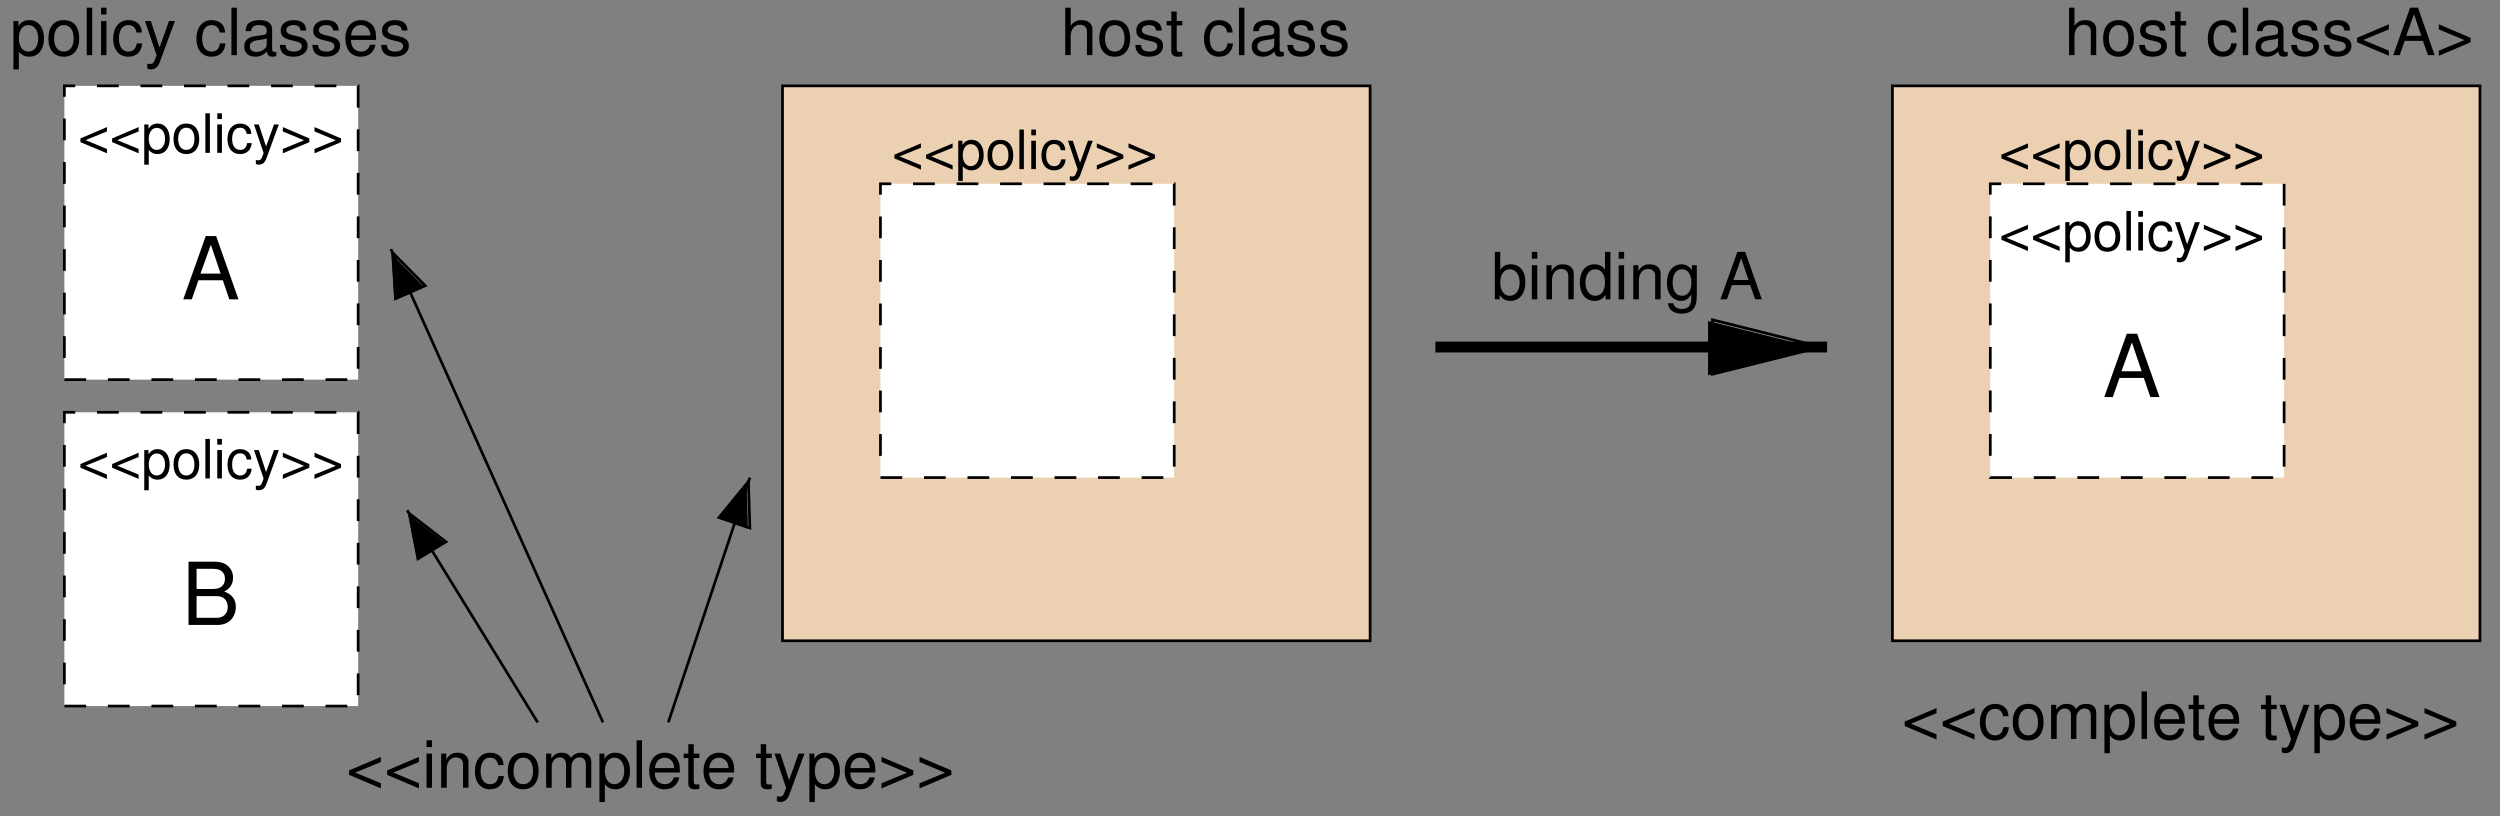 <?xml version="1.0" encoding="UTF-8"?>
<svg xmlns="http://www.w3.org/2000/svg" xmlns:xlink="http://www.w3.org/1999/xlink" width="251.82pt" height="82.241pt" viewBox="0 0 251.82 82.241" version="1.1">
<rect x="0" y="0" width="251.82" height="82.241" fill="#808080" stroke="none"/>
<defs>
<g>
<symbol overflow="visible" id="glyph0-0">
<path style="stroke:none;" d=""/>
</symbol>
<symbol overflow="visible" id="glyph0-1">
<path style="stroke:none;" d="M 0.25 -1.078 L 2.922 0.047 L 2.922 -0.391 L 0.766 -1.281 L 2.922 -2.156 L 2.922 -2.594 L 0.25 -1.453 Z M 0.25 -1.078 "/>
</symbol>
<symbol overflow="visible" id="glyph0-2">
<path style="stroke:none;" d="M 0.297 1.188 L 0.75 1.188 L 0.75 -0.297 C 1 0 1.266 0.125 1.641 0.125 C 2.375 0.125 2.859 -0.469 2.859 -1.391 C 2.859 -2.344 2.391 -2.953 1.625 -2.953 C 1.234 -2.953 0.938 -2.766 0.719 -2.438 L 0.719 -2.859 L 0.297 -2.859 Z M 1.547 -2.516 C 2.062 -2.516 2.391 -2.078 2.391 -1.391 C 2.391 -0.75 2.047 -0.297 1.547 -0.297 C 1.078 -0.297 0.75 -0.734 0.75 -1.406 C 0.75 -2.078 1.078 -2.516 1.547 -2.516 Z M 1.547 -2.516 "/>
</symbol>
<symbol overflow="visible" id="glyph0-3">
<path style="stroke:none;" d="M 1.484 -2.953 C 0.688 -2.953 0.203 -2.375 0.203 -1.406 C 0.203 -0.453 0.672 0.125 1.5 0.125 C 2.297 0.125 2.797 -0.453 2.797 -1.391 C 2.797 -2.375 2.312 -2.953 1.484 -2.953 Z M 1.5 -2.531 C 2 -2.531 2.312 -2.109 2.312 -1.391 C 2.312 -0.719 2 -0.297 1.5 -0.297 C 0.984 -0.297 0.672 -0.719 0.672 -1.406 C 0.672 -2.094 0.984 -2.531 1.5 -2.531 Z M 1.5 -2.531 "/>
</symbol>
<symbol overflow="visible" id="glyph0-4">
<path style="stroke:none;" d="M 0.828 -3.984 L 0.375 -3.984 L 0.375 0 L 0.828 0 Z M 0.828 -3.984 "/>
</symbol>
<symbol overflow="visible" id="glyph0-5">
<path style="stroke:none;" d="M 0.828 -2.859 L 0.359 -2.859 L 0.359 0 L 0.828 0 Z M 0.828 -3.984 L 0.359 -3.984 L 0.359 -3.406 L 0.828 -3.406 Z M 0.828 -3.984 "/>
</symbol>
<symbol overflow="visible" id="glyph0-6">
<path style="stroke:none;" d="M 2.578 -1.906 C 2.547 -2.188 2.5 -2.359 2.391 -2.516 C 2.188 -2.797 1.844 -2.953 1.438 -2.953 C 0.672 -2.953 0.172 -2.328 0.172 -1.391 C 0.172 -0.453 0.656 0.125 1.438 0.125 C 2.125 0.125 2.547 -0.281 2.609 -0.984 L 2.156 -0.984 C 2.078 -0.531 1.844 -0.297 1.453 -0.297 C 0.953 -0.297 0.641 -0.703 0.641 -1.391 C 0.641 -2.094 0.938 -2.531 1.438 -2.531 C 1.828 -2.531 2.062 -2.297 2.109 -1.906 Z M 2.578 -1.906 "/>
</symbol>
<symbol overflow="visible" id="glyph0-7">
<path style="stroke:none;" d="M 2.125 -2.859 L 1.328 -0.641 L 0.594 -2.859 L 0.109 -2.859 L 1.078 0.016 L 0.906 0.469 C 0.828 0.672 0.734 0.75 0.531 0.75 C 0.469 0.75 0.391 0.734 0.297 0.719 L 0.297 1.125 C 0.391 1.172 0.484 1.188 0.609 1.188 C 0.75 1.188 0.906 1.141 1.031 1.062 C 1.172 0.953 1.25 0.828 1.344 0.609 L 2.609 -2.859 Z M 2.125 -2.859 "/>
</symbol>
<symbol overflow="visible" id="glyph0-8">
<path style="stroke:none;" d="M 2.953 -1.453 L 0.281 -2.594 L 0.281 -2.156 L 2.422 -1.266 L 0.281 -0.391 L 0.281 0.047 L 2.953 -1.078 Z M 2.953 -1.453 "/>
</symbol>
<symbol overflow="visible" id="glyph1-0">
<path style="stroke:none;" d=""/>
</symbol>
<symbol overflow="visible" id="glyph1-1">
<path style="stroke:none;" d="M 0.359 -4.781 L 0.359 0 L 0.844 0 L 0.844 -0.438 C 1.109 -0.047 1.453 0.156 1.938 0.156 C 2.844 0.156 3.438 -0.594 3.438 -1.734 C 3.438 -2.844 2.875 -3.531 1.969 -3.531 C 1.484 -3.531 1.156 -3.359 0.906 -2.969 L 0.906 -4.781 Z M 1.859 -3.031 C 2.469 -3.031 2.859 -2.5 2.859 -1.672 C 2.859 -0.891 2.453 -0.359 1.859 -0.359 C 1.281 -0.359 0.906 -0.891 0.906 -1.688 C 0.906 -2.5 1.281 -3.031 1.859 -3.031 Z M 1.859 -3.031 "/>
</symbol>
<symbol overflow="visible" id="glyph1-2">
<path style="stroke:none;" d="M 0.984 -3.438 L 0.438 -3.438 L 0.438 0 L 0.984 0 Z M 0.984 -4.781 L 0.438 -4.781 L 0.438 -4.094 L 0.984 -4.094 Z M 0.984 -4.781 "/>
</symbol>
<symbol overflow="visible" id="glyph1-3">
<path style="stroke:none;" d="M 0.453 -3.438 L 0.453 0 L 1.016 0 L 1.016 -1.891 C 1.016 -2.594 1.375 -3.062 1.938 -3.062 C 2.375 -3.062 2.656 -2.797 2.656 -2.375 L 2.656 0 L 3.203 0 L 3.203 -2.594 C 3.203 -3.172 2.766 -3.531 2.109 -3.531 C 1.594 -3.531 1.266 -3.344 0.969 -2.859 L 0.969 -3.438 Z M 0.453 -3.438 "/>
</symbol>
<symbol overflow="visible" id="glyph1-4">
<path style="stroke:none;" d="M 3.25 -4.781 L 2.703 -4.781 L 2.703 -3 C 2.469 -3.359 2.109 -3.531 1.641 -3.531 C 0.75 -3.531 0.172 -2.828 0.172 -1.719 C 0.172 -0.562 0.734 0.156 1.672 0.156 C 2.141 0.156 2.469 -0.031 2.766 -0.453 L 2.766 0 L 3.25 0 Z M 1.734 -3.031 C 2.328 -3.031 2.703 -2.5 2.703 -1.688 C 2.703 -0.891 2.328 -0.359 1.75 -0.359 C 1.141 -0.359 0.734 -0.891 0.734 -1.688 C 0.734 -2.5 1.141 -3.031 1.734 -3.031 Z M 1.734 -3.031 "/>
</symbol>
<symbol overflow="visible" id="glyph1-5">
<path style="stroke:none;" d="M 2.703 -3.438 L 2.703 -2.938 C 2.422 -3.344 2.094 -3.531 1.656 -3.531 C 0.781 -3.531 0.188 -2.781 0.188 -1.656 C 0.188 -1.094 0.344 -0.641 0.625 -0.312 C 0.875 -0.016 1.25 0.156 1.609 0.156 C 2.047 0.156 2.344 -0.031 2.656 -0.469 L 2.656 -0.281 C 2.656 0.172 2.594 0.453 2.453 0.656 C 2.312 0.859 2.031 0.969 1.688 0.969 C 1.438 0.969 1.219 0.906 1.062 0.781 C 0.938 0.688 0.891 0.594 0.859 0.391 L 0.297 0.391 C 0.359 1.047 0.859 1.438 1.672 1.438 C 2.188 1.438 2.625 1.266 2.844 0.984 C 3.109 0.672 3.203 0.25 3.203 -0.562 L 3.203 -3.438 Z M 1.719 -3.031 C 2.297 -3.031 2.656 -2.531 2.656 -1.672 C 2.656 -0.859 2.297 -0.359 1.719 -0.359 C 1.125 -0.359 0.766 -0.859 0.766 -1.688 C 0.766 -2.516 1.125 -3.031 1.719 -3.031 Z M 1.719 -3.031 "/>
</symbol>
<symbol overflow="visible" id="glyph1-6">
<path style="stroke:none;" d=""/>
</symbol>
<symbol overflow="visible" id="glyph1-7">
<path style="stroke:none;" d="M 3.109 -1.438 L 3.609 0 L 4.281 0 L 2.609 -4.781 L 1.812 -4.781 L 0.109 0 L 0.766 0 L 1.266 -1.438 Z M 2.938 -1.953 L 1.422 -1.953 L 2.203 -4.125 Z M 2.938 -1.953 "/>
</symbol>
<symbol overflow="visible" id="glyph1-8">
<path style="stroke:none;" d="M 0.297 -1.297 L 3.5 0.062 L 3.5 -0.453 L 0.922 -1.531 L 3.5 -2.594 L 3.5 -3.109 L 0.297 -1.75 Z M 0.297 -1.297 "/>
</symbol>
<symbol overflow="visible" id="glyph1-9">
<path style="stroke:none;" d="M 3.094 -2.281 C 3.062 -2.625 3 -2.828 2.859 -3.031 C 2.625 -3.344 2.219 -3.531 1.734 -3.531 C 0.812 -3.531 0.203 -2.797 0.203 -1.656 C 0.203 -0.547 0.797 0.156 1.719 0.156 C 2.547 0.156 3.062 -0.344 3.125 -1.188 L 2.578 -1.188 C 2.484 -0.625 2.203 -0.359 1.734 -0.359 C 1.141 -0.359 0.781 -0.844 0.781 -1.656 C 0.781 -2.516 1.125 -3.031 1.719 -3.031 C 2.188 -3.031 2.469 -2.766 2.547 -2.281 Z M 3.094 -2.281 "/>
</symbol>
<symbol overflow="visible" id="glyph1-10">
<path style="stroke:none;" d="M 1.781 -3.531 C 0.812 -3.531 0.234 -2.844 0.234 -1.688 C 0.234 -0.531 0.812 0.156 1.797 0.156 C 2.75 0.156 3.344 -0.531 3.344 -1.672 C 3.344 -2.859 2.781 -3.531 1.781 -3.531 Z M 1.797 -3.031 C 2.406 -3.031 2.781 -2.531 2.781 -1.672 C 2.781 -0.859 2.391 -0.359 1.797 -0.359 C 1.188 -0.359 0.812 -0.859 0.812 -1.688 C 0.812 -2.516 1.188 -3.031 1.797 -3.031 Z M 1.797 -3.031 "/>
</symbol>
<symbol overflow="visible" id="glyph1-11">
<path style="stroke:none;" d="M 0.453 -3.438 L 0.453 0 L 1.016 0 L 1.016 -2.156 C 1.016 -2.656 1.375 -3.062 1.812 -3.062 C 2.219 -3.062 2.453 -2.812 2.453 -2.375 L 2.453 0 L 3 0 L 3 -2.156 C 3 -2.656 3.359 -3.062 3.812 -3.062 C 4.219 -3.062 4.453 -2.797 4.453 -2.375 L 4.453 0 L 5 0 L 5 -2.578 C 5 -3.203 4.641 -3.531 4 -3.531 C 3.547 -3.531 3.266 -3.406 2.953 -3.016 C 2.75 -3.375 2.469 -3.531 2.016 -3.531 C 1.562 -3.531 1.266 -3.359 0.969 -2.953 L 0.969 -3.438 Z M 0.453 -3.438 "/>
</symbol>
<symbol overflow="visible" id="glyph1-12">
<path style="stroke:none;" d="M 0.359 1.438 L 0.906 1.438 L 0.906 -0.359 C 1.188 0 1.516 0.156 1.969 0.156 C 2.844 0.156 3.438 -0.562 3.438 -1.656 C 3.438 -2.812 2.875 -3.531 1.953 -3.531 C 1.484 -3.531 1.109 -3.328 0.859 -2.922 L 0.859 -3.438 L 0.359 -3.438 Z M 1.859 -3.031 C 2.469 -3.031 2.859 -2.5 2.859 -1.672 C 2.859 -0.891 2.453 -0.359 1.859 -0.359 C 1.281 -0.359 0.906 -0.891 0.906 -1.688 C 0.906 -2.5 1.281 -3.031 1.859 -3.031 Z M 1.859 -3.031 "/>
</symbol>
<symbol overflow="visible" id="glyph1-13">
<path style="stroke:none;" d="M 1 -4.781 L 0.453 -4.781 L 0.453 0 L 1 0 Z M 1 -4.781 "/>
</symbol>
<symbol overflow="visible" id="glyph1-14">
<path style="stroke:none;" d="M 3.359 -1.531 C 3.359 -2.062 3.328 -2.375 3.234 -2.625 C 3 -3.203 2.484 -3.531 1.844 -3.531 C 0.875 -3.531 0.266 -2.797 0.266 -1.672 C 0.266 -0.547 0.859 0.156 1.828 0.156 C 2.609 0.156 3.156 -0.297 3.297 -1.047 L 2.75 -1.047 C 2.594 -0.594 2.281 -0.359 1.844 -0.359 C 1.5 -0.359 1.203 -0.516 1.016 -0.797 C 0.891 -1 0.844 -1.188 0.828 -1.531 Z M 0.844 -1.984 C 0.891 -2.625 1.281 -3.031 1.828 -3.031 C 2.375 -3.031 2.781 -2.578 2.781 -2.016 C 2.781 -2.016 2.781 -2 2.781 -1.984 Z M 0.844 -1.984 "/>
</symbol>
<symbol overflow="visible" id="glyph1-15">
<path style="stroke:none;" d="M 1.672 -3.438 L 1.109 -3.438 L 1.109 -4.391 L 0.562 -4.391 L 0.562 -3.438 L 0.094 -3.438 L 0.094 -3 L 0.562 -3 L 0.562 -0.391 C 0.562 -0.047 0.797 0.156 1.219 0.156 C 1.359 0.156 1.484 0.141 1.672 0.109 L 1.672 -0.359 C 1.594 -0.328 1.516 -0.328 1.406 -0.328 C 1.172 -0.328 1.109 -0.391 1.109 -0.641 L 1.109 -3 L 1.672 -3 Z M 1.672 -3.438 "/>
</symbol>
<symbol overflow="visible" id="glyph1-16">
<path style="stroke:none;" d="M 2.547 -3.438 L 1.594 -0.766 L 0.719 -3.438 L 0.125 -3.438 L 1.297 0.016 L 1.078 0.562 C 1 0.797 0.875 0.891 0.641 0.891 C 0.562 0.891 0.469 0.875 0.359 0.859 L 0.359 1.344 C 0.469 1.406 0.578 1.438 0.719 1.438 C 0.906 1.438 1.094 1.375 1.234 1.266 C 1.406 1.141 1.5 1 1.609 0.719 L 3.141 -3.438 Z M 2.547 -3.438 "/>
</symbol>
<symbol overflow="visible" id="glyph1-17">
<path style="stroke:none;" d="M 3.531 -1.75 L 0.328 -3.109 L 0.328 -2.594 L 2.906 -1.516 L 0.328 -0.453 L 0.328 0.062 L 3.531 -1.297 Z M 3.531 -1.75 "/>
</symbol>
<symbol overflow="visible" id="glyph1-18">
<path style="stroke:none;" d="M 3.516 -0.328 C 3.453 -0.312 3.422 -0.312 3.391 -0.312 C 3.203 -0.312 3.094 -0.406 3.094 -0.578 L 3.094 -2.594 C 3.094 -3.203 2.656 -3.531 1.797 -3.531 C 1.312 -3.531 0.891 -3.391 0.656 -3.141 C 0.5 -2.953 0.438 -2.766 0.422 -2.422 L 0.984 -2.422 C 1.031 -2.844 1.266 -3.031 1.781 -3.031 C 2.281 -3.031 2.547 -2.844 2.547 -2.516 L 2.547 -2.375 C 2.547 -2.141 2.422 -2.047 1.984 -2 C 1.203 -1.891 1.094 -1.875 0.875 -1.781 C 0.484 -1.625 0.281 -1.312 0.281 -0.859 C 0.281 -0.25 0.703 0.156 1.406 0.156 C 1.844 0.156 2.188 0 2.578 -0.359 C 2.609 0 2.781 0.156 3.141 0.156 C 3.25 0.156 3.328 0.141 3.516 0.094 Z M 2.547 -1.078 C 2.547 -0.906 2.5 -0.781 2.344 -0.641 C 2.109 -0.438 1.844 -0.328 1.516 -0.328 C 1.094 -0.328 0.844 -0.531 0.844 -0.875 C 0.844 -1.234 1.094 -1.422 1.672 -1.516 C 2.25 -1.594 2.375 -1.609 2.547 -1.703 Z M 2.547 -1.078 "/>
</symbol>
<symbol overflow="visible" id="glyph1-19">
<path style="stroke:none;" d="M 2.875 -2.484 C 2.875 -3.156 2.422 -3.531 1.625 -3.531 C 0.828 -3.531 0.312 -3.125 0.312 -2.484 C 0.312 -1.953 0.578 -1.688 1.391 -1.5 L 1.906 -1.375 C 2.297 -1.281 2.438 -1.141 2.438 -0.891 C 2.438 -0.578 2.125 -0.359 1.641 -0.359 C 1.344 -0.359 1.094 -0.438 0.953 -0.578 C 0.875 -0.688 0.828 -0.781 0.797 -1.031 L 0.219 -1.031 C 0.25 -0.234 0.703 0.156 1.594 0.156 C 2.453 0.156 3.016 -0.281 3.016 -0.938 C 3.016 -1.453 2.719 -1.734 2.047 -1.891 L 1.516 -2.016 C 1.062 -2.125 0.875 -2.266 0.875 -2.516 C 0.875 -2.828 1.156 -3.031 1.609 -3.031 C 2.047 -3.031 2.281 -2.844 2.297 -2.484 Z M 2.875 -2.484 "/>
</symbol>
<symbol overflow="visible" id="glyph1-20">
<path style="stroke:none;" d="M 0.453 -4.781 L 0.453 0 L 1 0 L 1 -1.891 C 1 -2.594 1.375 -3.062 1.938 -3.062 C 2.109 -3.062 2.297 -3 2.422 -2.906 C 2.578 -2.781 2.641 -2.625 2.641 -2.375 L 2.641 0 L 3.188 0 L 3.188 -2.594 C 3.188 -3.172 2.781 -3.531 2.109 -3.531 C 1.625 -3.531 1.328 -3.391 1 -2.969 L 1 -4.781 Z M 0.453 -4.781 "/>
</symbol>
<symbol overflow="visible" id="glyph2-0">
<path style="stroke:none;" d=""/>
</symbol>
<symbol overflow="visible" id="glyph2-1">
<path style="stroke:none;" d="M 4.141 -1.922 L 4.797 0 L 5.719 0 L 3.469 -6.375 L 2.422 -6.375 L 0.156 0 L 1.016 0 L 1.688 -1.922 Z M 3.922 -2.594 L 1.891 -2.594 L 2.938 -5.5 Z M 3.922 -2.594 "/>
</symbol>
<symbol overflow="visible" id="glyph2-2">
<path style="stroke:none;" d="M 0.688 0 L 3.562 0 C 4.172 0 4.625 -0.172 4.969 -0.531 C 5.281 -0.859 5.453 -1.328 5.453 -1.812 C 5.453 -2.594 5.094 -3.047 4.281 -3.375 C 4.859 -3.641 5.172 -4.109 5.172 -4.766 C 5.172 -5.219 5 -5.641 4.656 -5.938 C 4.328 -6.234 3.891 -6.375 3.281 -6.375 L 0.688 -6.375 Z M 1.5 -3.625 L 1.5 -5.656 L 3.078 -5.656 C 3.531 -5.656 3.781 -5.594 4 -5.438 C 4.234 -5.266 4.359 -5 4.359 -4.641 C 4.359 -4.312 4.234 -4.031 4 -3.859 C 3.781 -3.688 3.531 -3.625 3.078 -3.625 Z M 1.5 -0.719 L 1.5 -2.906 L 3.484 -2.906 C 3.891 -2.906 4.141 -2.812 4.344 -2.609 C 4.531 -2.406 4.641 -2.125 4.641 -1.812 C 4.641 -1.5 4.531 -1.219 4.344 -1.031 C 4.141 -0.812 3.891 -0.719 3.484 -0.719 Z M 1.5 -0.719 "/>
</symbol>
</g>
<clipPath id="clip1">
  <path d="M 143 34 L 185 34 L 185 36 L 143 36 Z M 143 34 "/>
</clipPath>
<clipPath id="clip2">
  <path d="M -2.586 -0.684 L -2.586 82.043 L 252.543 82.043 L 252.543 -0.684 Z M 172.047 37.809 L 184.109 37.809 L 184.109 32.34 L 172.047 32.34 L 182.98 35.074 Z M 172.047 37.809 "/>
</clipPath>
<clipPath id="clip3">
  <path d="M 37 47 L 58 47 L 58 77 L 37 77 Z M 37 47 "/>
</clipPath>
<clipPath id="clip4">
  <path d="M -2.586 -0.684 L -2.586 82.043 L 252.543 82.043 L 252.543 -0.684 Z M 44.797 54.645 L 41.992 50.125 L 39.184 51.836 L 41.992 56.355 L 41.117 51.801 Z M 44.797 54.645 "/>
</clipPath>
<clipPath id="clip5">
  <path d="M 63 44 L 80 44 L 80 77 L 63 77 Z M 63 44 "/>
</clipPath>
<clipPath id="clip6">
  <path d="M -2.586 -0.684 L -2.586 82.043 L 252.543 82.043 L 252.543 -0.684 Z M 75.336 53.258 L 77.047 48.191 L 73.949 47.137 L 72.238 52.199 L 75.188 48.594 Z M 75.336 53.258 "/>
</clipPath>
<clipPath id="clip7">
  <path d="M 35 21 L 65 21 L 65 77 L 35 77 Z M 35 21 "/>
</clipPath>
<clipPath id="clip8">
  <path d="M -2.586 -0.684 L -2.586 82.043 L 252.543 82.043 L 252.543 -0.684 Z M 42.719 28.914 L 40.496 24.031 L 37.508 25.379 L 39.73 30.227 L 39.441 25.598 Z M 42.719 28.914 "/>
</clipPath>
</defs>
<g id="surface1">
<path style="fill-rule:evenodd;fill:rgb(92.549%,81.569%,69.804%);fill-opacity:1;stroke-width:4.724;stroke-linecap:butt;stroke-linejoin:miter;stroke:rgb(0%,0%,0%);stroke-opacity:1;stroke-miterlimit:10;" d="M 1403.557 301.705 L 2424.008 301.705 L 2424.008 1265.439 L 1403.557 1265.439 Z M 1403.557 301.705 " transform="matrix(0.058,0,0,-0.058,-2.585,82.044)"/>
<path style="fill-rule:evenodd;fill:rgb(92.549%,81.569%,69.804%);fill-opacity:1;stroke-width:4.724;stroke-linecap:butt;stroke-linejoin:miter;stroke:rgb(0%,0%,0%);stroke-opacity:1;stroke-miterlimit:10;" d="M 3331.091 301.705 L 4351.475 301.705 L 4351.475 1265.439 L 3331.091 1265.439 Z M 3331.091 301.705 " transform="matrix(0.058,0,0,-0.058,-2.585,82.044)"/>
<path style="fill-rule:evenodd;fill:rgb(100%,100%,100%);fill-opacity:1;stroke-width:4.724;stroke-linecap:butt;stroke-linejoin:miter;stroke:rgb(0%,0%,0%);stroke-opacity:1;stroke-dasharray:37.794;stroke-miterlimit:10;" d="M 156.369 755.247 L 666.561 755.247 L 666.561 1265.439 L 156.369 1265.439 Z M 156.369 755.247 " transform="matrix(0.058,0,0,-0.058,-2.585,82.044)"/>
<path style="fill-rule:evenodd;fill:rgb(100%,100%,100%);fill-opacity:1;stroke-width:4.724;stroke-linecap:butt;stroke-linejoin:miter;stroke:rgb(0%,0%,0%);stroke-opacity:1;stroke-dasharray:37.794;stroke-miterlimit:10;" d="M 156.369 188.337 L 666.561 188.337 L 666.561 698.529 L 156.369 698.529 Z M 156.369 188.337 " transform="matrix(0.058,0,0,-0.058,-2.585,82.044)"/>
<path style="fill-rule:evenodd;fill:rgb(100%,100%,100%);fill-opacity:1;stroke-width:4.724;stroke-linecap:butt;stroke-linejoin:miter;stroke:rgb(0%,0%,0%);stroke-opacity:1;stroke-dasharray:37.794;stroke-miterlimit:10;" d="M 1573.644 585.16 L 2083.835 585.16 L 2083.835 1095.352 L 1573.644 1095.352 Z M 1573.644 585.16 " transform="matrix(0.058,0,0,-0.058,-2.585,82.044)"/>
<path style="fill-rule:evenodd;fill:rgb(100%,100%,100%);fill-opacity:1;stroke-width:4.724;stroke-linecap:butt;stroke-linejoin:miter;stroke:rgb(0%,0%,0%);stroke-opacity:1;stroke-dasharray:37.794;stroke-miterlimit:10;" d="M 3501.11 585.16 L 4011.37 585.16 L 4011.37 1095.352 L 3501.11 1095.352 Z M 3501.11 585.16 " transform="matrix(0.058,0,0,-0.058,-2.585,82.044)"/>
<g clip-path="url(#clip1)" clip-rule="nonzero">
<g clip-path="url(#clip2)" clip-rule="evenodd">
<path style="fill:none;stroke-width:18.897;stroke-linecap:butt;stroke-linejoin:miter;stroke:rgb(0%,0%,0%);stroke-opacity:1;stroke-miterlimit:10;" d="M 2537.377 811.897 L 3217.655 811.897 " transform="matrix(0.058,0,0,-0.058,-2.585,82.044)"/>
</g>
</g>
<path style=" stroke:none;fill-rule:evenodd;fill:rgb(0%,0%,0%);fill-opacity:1;" d="M 172.047 37.809 L 182.98 35.074 L 172.047 32.34 L 172.047 37.809 "/>
<path style="fill:none;stroke-width:4.724;stroke-linecap:butt;stroke-linejoin:miter;stroke:rgb(0%,0%,0%);stroke-opacity:1;stroke-miterlimit:10;" d="M 3018.602 764.632 L 3207.595 811.897 L 3018.602 859.162 Z M 3018.602 764.632 " transform="matrix(0.058,0,0,-0.058,-2.585,82.044)"/>
<g clip-path="url(#clip3)" clip-rule="nonzero">
<g clip-path="url(#clip4)" clip-rule="evenodd">
<path style="fill:none;stroke-width:4.724;stroke-linecap:butt;stroke-linejoin:miter;stroke:rgb(0%,0%,0%);stroke-opacity:1;stroke-miterlimit:10;" d="M 978.375 159.978 L 751.638 528.442 " transform="matrix(0.058,0,0,-0.058,-2.585,82.044)"/>
</g>
</g>
<path style=" stroke:none;fill-rule:evenodd;fill:rgb(0%,0%,0%);fill-opacity:1;" d="M 44.797 54.645 L 41.117 51.801 L 41.992 56.355 L 44.797 54.645 "/>
<path style="fill:none;stroke-width:4.724;stroke-linecap:butt;stroke-linejoin:miter;stroke:rgb(0%,0%,0%);stroke-opacity:1;stroke-miterlimit:10;" d="M 819.024 473.615 L 755.419 522.77 L 770.544 444.041 Z M 819.024 473.615 " transform="matrix(0.058,0,0,-0.058,-2.585,82.044)"/>
<g clip-path="url(#clip5)" clip-rule="nonzero">
<g clip-path="url(#clip6)" clip-rule="evenodd">
<path style="fill:none;stroke-width:4.724;stroke-linecap:butt;stroke-linejoin:miter;stroke:rgb(0%,0%,0%);stroke-opacity:1;stroke-miterlimit:10;" d="M 1205.179 159.978 L 1346.907 585.16 " transform="matrix(0.058,0,0,-0.058,-2.585,82.044)"/>
</g>
</g>
<path style=" stroke:none;fill-rule:evenodd;fill:rgb(0%,0%,0%);fill-opacity:1;" d="M 75.336 53.258 L 75.188 48.594 L 72.238 52.199 L 75.336 53.258 "/>
<path style="fill:none;stroke-width:4.724;stroke-linecap:butt;stroke-linejoin:miter;stroke:rgb(0%,0%,0%);stroke-opacity:1;stroke-miterlimit:10;" d="M 1346.907 497.585 L 1344.341 578.206 L 1293.362 515.883 Z M 1346.907 497.585 " transform="matrix(0.058,0,0,-0.058,-2.585,82.044)"/>
<g clip-path="url(#clip7)" clip-rule="nonzero">
<g clip-path="url(#clip8)" clip-rule="evenodd">
<path style="fill:none;stroke-width:4.724;stroke-linecap:butt;stroke-linejoin:miter;stroke:rgb(0%,0%,0%);stroke-opacity:1;stroke-miterlimit:10;" d="M 1091.743 159.978 L 723.279 981.984 " transform="matrix(0.058,0,0,-0.058,-2.585,82.044)"/>
</g>
</g>
<path style=" stroke:none;fill-rule:evenodd;fill:rgb(0%,0%,0%);fill-opacity:1;" d="M 42.719 28.914 L 39.441 25.598 L 39.73 30.227 L 42.719 28.914 "/>
<path style="fill:none;stroke-width:4.724;stroke-linecap:butt;stroke-linejoin:miter;stroke:rgb(0%,0%,0%);stroke-opacity:1;stroke-miterlimit:10;" d="M 783.103 918.379 L 726.452 975.704 L 731.449 895.691 Z M 783.103 918.379 " transform="matrix(0.058,0,0,-0.058,-2.585,82.044)"/>
<g style="fill:rgb(0%,0%,0%);fill-opacity:1;">
  <use xlink:href="#glyph0-1" x="7.85" y="15.396"/>
  <use xlink:href="#glyph0-1" x="11.042" y="15.396"/>
  <use xlink:href="#glyph0-2" x="14.234" y="15.396"/>
  <use xlink:href="#glyph0-3" x="17.274" y="15.396"/>
  <use xlink:href="#glyph0-4" x="20.313" y="15.396"/>
  <use xlink:href="#glyph0-5" x="21.526" y="15.396"/>
  <use xlink:href="#glyph0-6" x="22.74" y="15.396"/>
  <use xlink:href="#glyph0-7" x="25.473" y="15.396"/>
  <use xlink:href="#glyph0-8" x="28.206" y="15.396"/>
  <use xlink:href="#glyph0-8" x="31.398" y="15.396"/>
</g>
<g style="fill:rgb(0%,0%,0%);fill-opacity:1;">
  <use xlink:href="#glyph0-1" x="7.85" y="48.193"/>
  <use xlink:href="#glyph0-1" x="11.042" y="48.193"/>
  <use xlink:href="#glyph0-2" x="14.234" y="48.193"/>
  <use xlink:href="#glyph0-3" x="17.274" y="48.193"/>
  <use xlink:href="#glyph0-4" x="20.313" y="48.193"/>
  <use xlink:href="#glyph0-5" x="21.526" y="48.193"/>
  <use xlink:href="#glyph0-6" x="22.74" y="48.193"/>
  <use xlink:href="#glyph0-7" x="25.473" y="48.193"/>
  <use xlink:href="#glyph0-8" x="28.206" y="48.193"/>
  <use xlink:href="#glyph0-8" x="31.398" y="48.193"/>
</g>
<g style="fill:rgb(0%,0%,0%);fill-opacity:1;">
  <use xlink:href="#glyph0-1" x="89.842" y="17.035"/>
  <use xlink:href="#glyph0-1" x="93.034" y="17.035"/>
  <use xlink:href="#glyph0-2" x="96.226" y="17.035"/>
  <use xlink:href="#glyph0-3" x="99.266" y="17.035"/>
  <use xlink:href="#glyph0-4" x="102.305" y="17.035"/>
  <use xlink:href="#glyph0-5" x="103.518" y="17.035"/>
  <use xlink:href="#glyph0-6" x="104.732" y="17.035"/>
  <use xlink:href="#glyph0-7" x="107.465" y="17.035"/>
  <use xlink:href="#glyph0-8" x="110.198" y="17.035"/>
  <use xlink:href="#glyph0-8" x="113.39" y="17.035"/>
</g>
<g style="fill:rgb(0%,0%,0%);fill-opacity:1;">
  <use xlink:href="#glyph0-1" x="201.351" y="17.035"/>
  <use xlink:href="#glyph0-1" x="204.544" y="17.035"/>
  <use xlink:href="#glyph0-2" x="207.736" y="17.035"/>
  <use xlink:href="#glyph0-3" x="210.775" y="17.035"/>
  <use xlink:href="#glyph0-4" x="213.814" y="17.035"/>
  <use xlink:href="#glyph0-5" x="215.028" y="17.035"/>
  <use xlink:href="#glyph0-6" x="216.241" y="17.035"/>
  <use xlink:href="#glyph0-7" x="218.974" y="17.035"/>
  <use xlink:href="#glyph0-8" x="221.707" y="17.035"/>
  <use xlink:href="#glyph0-8" x="224.899" y="17.035"/>
</g>
<g style="fill:rgb(0%,0%,0%);fill-opacity:1;">
  <use xlink:href="#glyph1-1" x="150.213" y="30.154"/>
  <use xlink:href="#glyph1-2" x="153.86" y="30.154"/>
  <use xlink:href="#glyph1-3" x="155.316" y="30.154"/>
  <use xlink:href="#glyph1-4" x="158.963" y="30.154"/>
  <use xlink:href="#glyph1-2" x="162.61" y="30.154"/>
  <use xlink:href="#glyph1-3" x="164.066" y="30.154"/>
  <use xlink:href="#glyph1-5" x="167.713" y="30.154"/>
  <use xlink:href="#glyph1-6" x="171.36" y="30.154"/>
  <use xlink:href="#glyph1-7" x="173.184" y="30.154"/>
</g>
<g style="fill:rgb(0%,0%,0%);fill-opacity:1;">
  <use xlink:href="#glyph1-8" x="34.866" y="79.35"/>
  <use xlink:href="#glyph1-8" x="38.697" y="79.35"/>
  <use xlink:href="#glyph1-2" x="42.528" y="79.35"/>
  <use xlink:href="#glyph1-3" x="43.984" y="79.35"/>
  <use xlink:href="#glyph1-9" x="47.631" y="79.35"/>
  <use xlink:href="#glyph1-10" x="50.911" y="79.35"/>
  <use xlink:href="#glyph1-11" x="54.558" y="79.35"/>
  <use xlink:href="#glyph1-12" x="60.021" y="79.35"/>
  <use xlink:href="#glyph1-13" x="63.669" y="79.35"/>
  <use xlink:href="#glyph1-14" x="65.125" y="79.35"/>
  <use xlink:href="#glyph1-15" x="68.772" y="79.35"/>
  <use xlink:href="#glyph1-14" x="70.595" y="79.35"/>
  <use xlink:href="#glyph1-6" x="74.242" y="79.35"/>
  <use xlink:href="#glyph1-15" x="76.066" y="79.35"/>
  <use xlink:href="#glyph1-16" x="77.889" y="79.35"/>
  <use xlink:href="#glyph1-12" x="81.169" y="79.35"/>
  <use xlink:href="#glyph1-14" x="84.816" y="79.35"/>
  <use xlink:href="#glyph1-17" x="88.463" y="79.35"/>
  <use xlink:href="#glyph1-17" x="92.294" y="79.35"/>
</g>
<g style="fill:rgb(0%,0%,0%);fill-opacity:1;">
  <use xlink:href="#glyph1-12" x="0.991" y="5.556"/>
  <use xlink:href="#glyph1-10" x="4.638" y="5.556"/>
  <use xlink:href="#glyph1-13" x="8.285" y="5.556"/>
  <use xlink:href="#glyph1-2" x="9.741" y="5.556"/>
  <use xlink:href="#glyph1-9" x="11.197" y="5.556"/>
  <use xlink:href="#glyph1-16" x="14.477" y="5.556"/>
  <use xlink:href="#glyph1-6" x="17.756" y="5.556"/>
  <use xlink:href="#glyph1-9" x="19.58" y="5.556"/>
  <use xlink:href="#glyph1-13" x="22.859" y="5.556"/>
  <use xlink:href="#glyph1-18" x="24.316" y="5.556"/>
  <use xlink:href="#glyph1-19" x="27.963" y="5.556"/>
  <use xlink:href="#glyph1-19" x="31.242" y="5.556"/>
  <use xlink:href="#glyph1-14" x="34.522" y="5.556"/>
  <use xlink:href="#glyph1-19" x="38.169" y="5.556"/>
</g>
<g style="fill:rgb(0%,0%,0%);fill-opacity:1;">
  <use xlink:href="#glyph1-20" x="106.846" y="5.556"/>
  <use xlink:href="#glyph1-10" x="110.493" y="5.556"/>
  <use xlink:href="#glyph1-19" x="114.14" y="5.556"/>
  <use xlink:href="#glyph1-15" x="117.42" y="5.556"/>
  <use xlink:href="#glyph1-6" x="119.244" y="5.556"/>
  <use xlink:href="#glyph1-9" x="121.067" y="5.556"/>
  <use xlink:href="#glyph1-13" x="124.347" y="5.556"/>
  <use xlink:href="#glyph1-18" x="125.803" y="5.556"/>
  <use xlink:href="#glyph1-19" x="129.45" y="5.556"/>
  <use xlink:href="#glyph1-19" x="132.73" y="5.556"/>
</g>
<g style="fill:rgb(0%,0%,0%);fill-opacity:1;">
  <use xlink:href="#glyph1-20" x="207.959" y="5.556"/>
  <use xlink:href="#glyph1-10" x="211.606" y="5.556"/>
  <use xlink:href="#glyph1-19" x="215.253" y="5.556"/>
  <use xlink:href="#glyph1-15" x="218.533" y="5.556"/>
  <use xlink:href="#glyph1-6" x="220.356" y="5.556"/>
  <use xlink:href="#glyph1-9" x="222.18" y="5.556"/>
  <use xlink:href="#glyph1-13" x="225.46" y="5.556"/>
  <use xlink:href="#glyph1-18" x="226.916" y="5.556"/>
  <use xlink:href="#glyph1-19" x="230.563" y="5.556"/>
  <use xlink:href="#glyph1-19" x="233.842" y="5.556"/>
  <use xlink:href="#glyph1-8" x="237.122" y="5.556"/>
  <use xlink:href="#glyph1-7" x="240.953" y="5.556"/>
  <use xlink:href="#glyph1-17" x="245.328" y="5.556"/>
</g>
<g style="fill:rgb(0%,0%,0%);fill-opacity:1;">
  <use xlink:href="#glyph1-8" x="191.563" y="74.43"/>
  <use xlink:href="#glyph1-8" x="195.394" y="74.43"/>
  <use xlink:href="#glyph1-9" x="199.224" y="74.43"/>
  <use xlink:href="#glyph1-10" x="202.504" y="74.43"/>
  <use xlink:href="#glyph1-11" x="206.151" y="74.43"/>
  <use xlink:href="#glyph1-12" x="211.615" y="74.43"/>
  <use xlink:href="#glyph1-13" x="215.262" y="74.43"/>
  <use xlink:href="#glyph1-14" x="216.718" y="74.43"/>
  <use xlink:href="#glyph1-15" x="220.365" y="74.43"/>
  <use xlink:href="#glyph1-14" x="222.189" y="74.43"/>
  <use xlink:href="#glyph1-6" x="225.836" y="74.43"/>
  <use xlink:href="#glyph1-15" x="227.659" y="74.43"/>
  <use xlink:href="#glyph1-16" x="229.483" y="74.43"/>
  <use xlink:href="#glyph1-12" x="232.763" y="74.43"/>
  <use xlink:href="#glyph1-14" x="236.41" y="74.43"/>
  <use xlink:href="#glyph1-17" x="240.057" y="74.43"/>
  <use xlink:href="#glyph1-17" x="243.887" y="74.43"/>
</g>
<g style="fill:rgb(0%,0%,0%);fill-opacity:1;">
  <use xlink:href="#glyph0-1" x="201.351" y="25.235"/>
  <use xlink:href="#glyph0-1" x="204.543" y="25.235"/>
  <use xlink:href="#glyph0-2" x="207.735" y="25.235"/>
  <use xlink:href="#glyph0-3" x="210.774" y="25.235"/>
  <use xlink:href="#glyph0-4" x="213.814" y="25.235"/>
  <use xlink:href="#glyph0-5" x="215.027" y="25.235"/>
  <use xlink:href="#glyph0-6" x="216.241" y="25.235"/>
  <use xlink:href="#glyph0-7" x="218.974" y="25.235"/>
  <use xlink:href="#glyph0-8" x="221.707" y="25.235"/>
  <use xlink:href="#glyph0-8" x="224.899" y="25.235"/>
</g>
<g style="fill:rgb(0%,0%,0%);fill-opacity:1;">
  <use xlink:href="#glyph2-1" x="18.302" y="30.154"/>
</g>
<g style="fill:rgb(0%,0%,0%);fill-opacity:1;">
  <use xlink:href="#glyph2-2" x="18.302" y="62.951"/>
</g>
<g style="fill:rgb(0%,0%,0%);fill-opacity:1;">
  <use xlink:href="#glyph2-1" x="211.803" y="39.993"/>
</g>
</g>
</svg>
